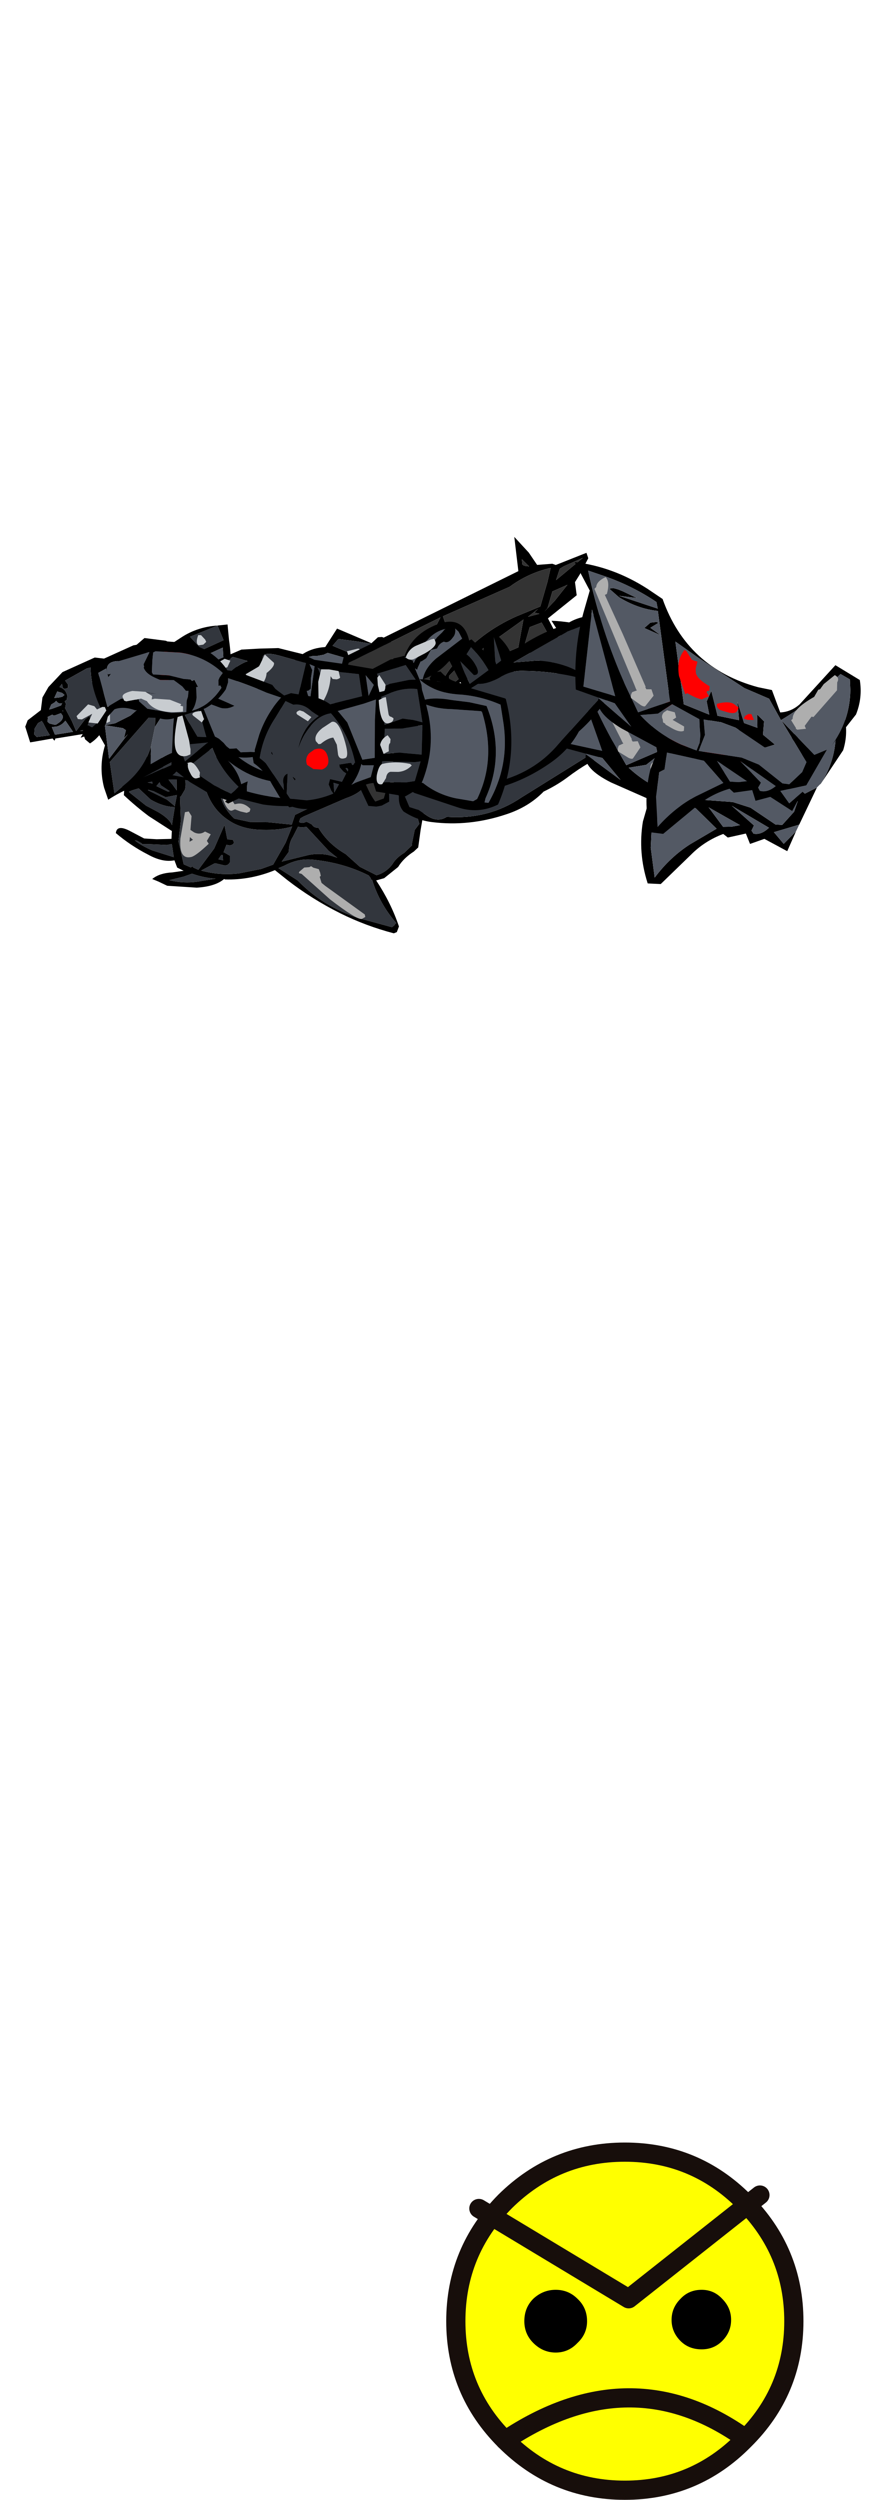 <?xml version="1.0" encoding="UTF-8" standalone="no"?>
<svg xmlns:xlink="http://www.w3.org/1999/xlink" height="1171.2px" width="411.9px" xmlns="http://www.w3.org/2000/svg">
  <g transform="matrix(6.0, 0.0, 0.0, 6.0, 190.8, 12.3)">
    <use height="24.3" transform="matrix(-0.194, -0.974, 0.974, -0.194, -20.424, 74.69)" width="17.95" xlink:href="#sprite0"/>
    <use height="16.2" transform="matrix(-0.688, -0.238, 0.266, -0.768, -3.352, 61.141)" width="20.0" xlink:href="#sprite1"/>
    <use height="18.7" transform="matrix(-0.095, -0.986, 0.986, -0.095, -0.75, 62.7)" width="10.15" xlink:href="#sprite2"/>
    <use height="25.2" transform="matrix(0.426, -0.892, 0.892, 0.426, 4.692, 60.203)" width="18.7" xlink:href="#sprite3"/>
    <use height="15.15" transform="matrix(0.76, -0.336, 0.4, 0.906, -9.0, 47.55)" width="28.55" xlink:href="#sprite4"/>
    <use height="5.0" transform="matrix(0.847, -0.515, 0.515, 0.847, 1.1, 50.2)" width="6.7" xlink:href="#sprite5"/>
    <use height="14.3" transform="matrix(-0.412, -0.901, 0.901, -0.412, -22.113, 63.099)" width="13.4" xlink:href="#sprite6"/>
    <use height="18.7" transform="matrix(-0.364, -0.922, 0.922, -0.364, 3.25, 61.05)" width="10.15" xlink:href="#sprite2"/>
    <use height="25.2" transform="matrix(0.496, -0.858, 0.858, 0.496, 5.422, 55.098)" width="18.7" xlink:href="#sprite3"/>
    <use height="26.85" transform="matrix(-0.228, -0.966, 0.966, -0.228, -16.403, 66.419)" width="16.6" xlink:href="#sprite7"/>
    <use height="16.2" transform="matrix(0.237, 0.686, -0.766, 0.264, -7.197, 45.712)" width="20.0" xlink:href="#sprite1"/>
    <use height="6.8" transform="matrix(-0.96, 0.222, -0.222, -0.96, -13.3, 53.35)" width="16.65" xlink:href="#sprite8"/>
    <use height="27.9" transform="matrix(1.0, 0.0, 0.0, 1.0, 3.05, 165.25)" width="27.9" xlink:href="#sprite9"/>
  </g>
  <defs>
    <g id="sprite0" transform="matrix(1.0, 0.0, 0.0, 1.0, -5.9, -1.1)">
      <use height="24.3" transform="matrix(1.0, 0.0, 0.0, 1.0, 5.9, 1.1)" width="17.95" xlink:href="#shape0"/>
    </g>
    <g id="shape0" transform="matrix(1.0, 0.0, 0.0, 1.0, -5.9, -1.1)">
      <path d="M20.9 2.75 L20.95 3.05 21.0 3.55 19.95 4.3 Q19.2 5.15 19.0 6.05 L18.2 5.75 17.65 5.55 Q18.2 5.45 18.9 4.65 L19.55 3.85 20.85 2.75 20.9 2.75 M22.0 2.95 L22.65 2.7 22.75 2.75 22.85 2.8 23.15 3.4 23.1 3.45 22.85 3.65 22.35 3.2 22.0 2.95 M21.15 5.25 L20.9 5.3 20.3 5.9 20.3 5.75 20.9 4.95 21.15 5.25 M20.7 4.25 L20.75 4.25 20.55 4.65 19.9 5.5 19.9 5.8 19.9 6.3 19.9 6.4 19.05 6.05 19.15 6.0 19.7 5.55 20.7 4.25 M22.4 3.95 L22.5 4.05 22.55 4.45 22.05 4.05 21.35 3.55 21.35 3.1 21.3 2.9 22.4 3.95 M15.6 15.25 L15.5 15.45 15.45 15.9 13.25 17.25 12.6 17.8 12.85 17.35 Q13.25 16.55 13.25 15.65 L13.15 13.45 13.8 14.15 Q14.5 14.3 14.9 14.7 L15.6 15.25 M15.9 15.45 L15.95 15.4 16.2 15.55 16.3 15.85 17.05 19.35 Q17.25 20.9 18.15 21.4 L16.95 23.5 Q16.5 23.8 16.05 24.2 L15.55 24.75 14.55 24.6 13.95 24.65 13.55 24.2 12.6 23.8 12.4 23.75 11.95 23.05 Q11.7 22.35 11.25 21.95 10.75 21.4 10.65 20.65 L10.65 20.55 11.55 19.4 12.75 18.5 Q13.8 17.3 15.2 16.8 15.25 16.45 15.55 16.35 L15.8 16.05 15.85 15.95 Q15.75 15.65 15.9 15.45 M6.4 20.95 L7.65 18.45 Q9.1 15.9 11.45 14.4 L12.7 13.1 12.8 13.6 Q13.15 14.75 12.85 15.8 12.15 18.15 10.75 19.95 L10.55 20.05 10.35 20.1 10.35 20.15 Q8.4 20.35 6.65 21.35 L6.6 21.25 6.5 21.15 6.4 20.95 M14.6 8.95 L14.55 9.0 14.15 8.95 14.2 8.85 14.3 8.6 14.55 8.85 14.6 8.95 M13.45 4.5 L13.5 5.65 13.6 6.35 Q13.1 7.2 12.85 8.1 L12.9 6.65 Q12.95 5.55 13.45 4.5 M17.05 2.45 L17.0 2.6 16.7 2.95 16.65 2.95 16.55 3.45 16.2 4.85 16.2 5.25 15.15 5.2 16.0 3.65 Q16.55 2.85 17.05 2.45 M21.85 6.9 Q21.95 10.4 20.9 14.25 20.05 17.5 18.55 20.6 L18.35 20.95 18.0 20.35 17.2 17.7 16.55 15.2 15.85 14.8 16.4 13.0 16.7 11.6 17.2 10.45 Q18.05 9.85 18.95 9.75 20.55 9.4 20.05 8.65 L19.9 8.7 Q18.25 8.9 17.2 9.95 16.25 10.85 15.9 12.45 15.6 13.75 15.7 14.8 L14.55 14.05 13.05 12.75 12.9 11.75 12.9 10.0 Q13.0 8.5 13.7 7.1 L14.05 8.25 14.05 8.3 13.8 8.85 Q13.6 9.2 13.9 9.45 L14.4 9.55 14.75 9.15 14.75 9.1 15.3 9.45 15.2 9.7 Q15.2 10.2 15.6 10.0 L15.7 9.6 16.85 9.6 15.2 8.45 13.8 6.9 14.05 6.55 14.15 6.5 14.1 6.35 14.45 5.85 16.35 5.8 16.4 5.9 16.45 5.85 17.85 6.3 19.7 6.6 19.75 6.7 20.2 7.1 Q21.1 7.5 21.85 6.9 M21.4 6.3 L21.3 6.65 20.25 6.45 20.8 6.2 Q21.2 5.95 21.65 5.85 L21.4 6.3 M22.65 5.05 L22.05 4.95 Q21.6 4.6 21.15 4.7 L21.35 4.25 21.6 4.5 Q22.1 4.95 22.65 5.05" fill="#32363d" fill-rule="evenodd" stroke="none"/>
      <path d="M22.0 2.95 L22.35 3.2 22.85 3.65 23.1 3.45 23.15 3.4 22.85 2.8 22.75 2.75 22.65 2.7 22.0 2.95 M20.9 2.75 L20.85 2.75 19.55 3.85 18.9 4.65 Q18.2 5.45 17.65 5.55 L18.2 5.75 19.0 6.05 Q19.2 5.15 19.95 4.3 L21.0 3.55 20.95 3.05 20.9 2.75 M21.25 2.45 L21.35 2.3 22.8 2.45 Q23.55 2.65 23.85 3.3 L23.75 3.35 23.45 3.6 23.4 3.65 23.4 4.45 23.5 4.6 23.35 4.6 23.25 4.75 Q23.55 4.85 23.3 5.1 23.05 5.35 23.05 5.7 L23.0 5.8 22.1 5.75 22.05 5.8 21.65 6.4 21.65 6.65 21.7 6.75 21.85 6.75 21.85 6.55 21.9 6.75 21.95 6.8 Q22.55 9.05 22.0 11.85 21.05 16.8 18.85 21.15 L18.9 21.15 18.65 21.6 18.6 21.6 18.2 22.3 15.95 25.05 16.0 25.1 15.7 25.4 15.55 25.35 15.0 25.25 13.45 24.65 12.15 24.2 11.9 23.8 Q11.55 22.9 10.95 22.35 L10.3 21.1 10.25 20.45 Q8.3 21.25 6.35 21.5 L5.95 21.25 5.9 21.0 Q6.9 18.95 8.25 17.2 9.8 15.2 11.65 13.6 L12.6 12.8 Q12.2 10.75 12.65 8.8 L12.7 8.75 Q12.25 7.95 12.45 6.5 L13.05 4.25 13.5 3.65 13.8 3.2 Q14.15 3.85 14.0 4.85 L13.95 5.75 14.3 5.3 14.9 5.2 Q14.9 4.25 15.75 3.25 16.7 2.05 17.9 1.1 18.55 1.3 17.9 2.15 L17.05 3.2 16.8 4.15 16.6 5.3 17.2 5.45 18.7 3.9 Q19.65 3.05 20.7 2.3 L21.25 2.45 M22.4 3.95 L21.3 2.9 21.35 3.1 21.35 3.55 22.05 4.05 22.55 4.45 22.5 4.05 22.4 3.95 M20.7 4.25 L19.7 5.55 19.15 6.0 19.05 6.05 19.9 6.4 19.9 6.3 19.9 5.8 19.9 5.5 20.55 4.65 20.75 4.25 20.7 4.25 M21.15 5.25 L20.9 4.95 20.3 5.75 20.3 5.9 20.9 5.3 21.15 5.25 M22.65 5.5 L22.75 5.3 22.6 5.35 22.55 5.4 22.65 5.5 M22.65 5.05 Q22.1 4.95 21.6 4.5 L21.35 4.25 21.15 4.7 Q21.6 4.6 22.05 4.95 L22.65 5.05 M21.4 6.3 L21.65 5.85 Q21.2 5.95 20.8 6.2 L20.25 6.45 21.3 6.65 21.4 6.3 M21.85 6.9 Q21.1 7.5 20.2 7.1 L19.75 6.7 19.7 6.6 17.85 6.3 16.45 5.85 16.4 5.9 16.35 5.8 14.45 5.85 14.1 6.35 14.15 6.5 14.05 6.55 13.8 6.9 15.2 8.45 16.85 9.6 15.7 9.6 15.6 10.0 Q15.2 10.2 15.2 9.7 L15.3 9.45 14.75 9.1 14.75 9.15 14.4 9.55 13.9 9.45 Q13.6 9.2 13.8 8.85 L14.05 8.3 14.05 8.25 13.7 7.1 Q13.0 8.5 12.9 10.0 L12.9 11.75 13.05 12.75 14.55 14.05 15.7 14.8 Q15.6 13.75 15.9 12.45 16.25 10.85 17.2 9.95 18.25 8.9 19.9 8.7 L20.05 8.65 Q20.55 9.4 18.95 9.75 18.05 9.85 17.2 10.45 L16.7 11.6 16.4 13.0 15.85 14.8 16.55 15.2 17.2 17.7 18.0 20.35 18.35 20.95 18.55 20.6 Q20.05 17.5 20.9 14.25 21.95 10.4 21.85 6.9 M17.05 2.45 Q16.55 2.85 16.0 3.65 L15.15 5.2 16.2 5.25 16.2 4.85 16.55 3.45 16.65 2.95 16.7 2.95 17.0 2.6 17.05 2.45 M13.45 4.5 Q12.95 5.55 12.9 6.65 L12.85 8.1 Q13.1 7.2 13.6 6.35 L13.5 5.65 13.45 4.5 M14.6 8.95 L14.55 8.85 14.3 8.6 14.2 8.85 14.15 8.95 14.55 9.0 14.6 8.95 M6.4 20.95 L6.5 21.15 6.6 21.25 6.65 21.35 Q8.4 20.35 10.35 20.15 L10.35 20.1 10.55 20.05 10.75 19.95 Q12.15 18.15 12.85 15.8 13.15 14.75 12.8 13.6 L12.7 13.1 11.45 14.4 Q9.1 15.9 7.65 18.45 L6.4 20.95 M15.9 15.45 Q15.75 15.65 15.85 15.95 L15.8 16.05 15.55 16.35 Q15.25 16.45 15.2 16.8 13.8 17.3 12.75 18.5 L11.55 19.4 10.65 20.55 10.65 20.65 Q10.75 21.4 11.25 21.95 11.7 22.35 11.95 23.05 L12.4 23.75 12.6 23.8 13.55 24.2 13.95 24.65 14.55 24.6 15.55 24.75 16.05 24.2 Q16.5 23.8 16.95 23.5 L18.15 21.4 Q17.25 20.9 17.05 19.35 L16.3 15.85 16.2 15.55 15.95 15.4 15.9 15.45 M15.6 15.25 L14.9 14.7 Q14.5 14.3 13.8 14.15 L13.15 13.45 13.25 15.65 Q13.25 16.55 12.85 17.35 L12.6 17.8 13.25 17.25 15.45 15.9 15.5 15.45 15.6 15.25" fill="#000000" fill-rule="evenodd" stroke="none"/>
      <path d="M14.9 6.5 Q14.9 5.55 16.5 6.0 L18.45 6.75 18.45 7.05 18.05 7.2 17.0 6.9 16.75 7.15 Q16.45 7.55 16.65 8.0 L16.35 8.4 15.9 8.0 15.65 8.1 Q14.9 6.9 14.9 6.55 L14.9 6.5 M16.2 6.95 L16.25 6.9 16.45 6.75 16.1 6.65 16.2 6.95 M17.5 11.75 L17.45 11.5 17.65 11.05 17.9 10.65 17.85 10.4 Q17.85 9.9 19.7 9.8 L19.7 9.75 20.0 10.05 18.3 10.7 18.3 10.9 Q18.3 11.45 17.7 11.85 L17.5 11.75 M7.6 19.05 L7.5 18.75 Q7.5 18.35 9.5 16.6 L11.9 14.8 12.0 14.6 12.1 14.65 12.35 15.1 12.3 15.5 12.35 15.65 12.2 15.8 12.0 16.2 11.7 16.25 11.45 16.25 11.4 16.15 10.9 16.2 10.6 16.45 7.8 19.05 7.6 19.05" fill="#aeaeae" fill-rule="evenodd" stroke="none"/>
    </g>
    <g id="sprite1" transform="matrix(1.0, 0.0, 0.0, 1.0, 0.5, 0.55)">
      <use height="16.2" transform="matrix(1.0, 0.0, 0.0, 1.0, -0.5, -0.55)" width="20.0" xlink:href="#shape1"/>
    </g>
    <g id="shape1" transform="matrix(1.0, 0.0, 0.0, 1.0, 0.5, 0.55)">
      <path d="M12.45 9.1 Q12.85 8.85 13.2 8.7 L16.55 7.9 15.95 7.75 Q15.1 7.65 15.0 7.05 L17.0 7.75 17.65 7.6 18.4 6.15 Q18.75 4.9 18.65 3.5 L18.3 3.6 17.55 3.65 17.05 3.35 17.75 2.35 17.05 1.7 16.75 1.9 16.2 2.1 15.9 2.05 16.1 1.05 16.15 0.9 16.25 0.9 Q16.6 0.9 16.25 0.6 L16.25 0.55 Q13.1 0.2 10.4 1.2 10.2 2.15 10.75 3.1 11.55 4.45 12.95 5.35 10.8 4.25 10.25 2.4 L9.5 2.9 Q8.4 3.4 8.2 4.35 L7.55 4.95 8.9 6.4 Q10.3 8.05 12.35 9.05 L12.45 9.1 M16.9 1.5 L16.75 1.4 Q16.45 1.4 16.5 1.6 L16.9 1.5 M19.1 2.85 Q19.55 4.1 19.5 5.55 19.35 6.7 18.55 7.65 L18.5 7.95 17.15 8.5 15.55 8.8 Q14.0 9.0 12.75 9.8 L12.1 9.7 Q11.6 12.05 9.15 12.95 L8.6 15.0 4.6 14.75 4.15 15.5 3.75 15.65 Q1.8 15.6 0.1 14.0 L-0.4 13.2 Q-0.9 11.1 1.2 10.05 L2.05 9.95 3.15 7.85 3.55 7.7 5.45 5.65 5.95 5.5 6.3 5.3 6.95 4.9 6.95 4.2 7.95 2.55 Q8.8 1.05 10.7 0.4 L11.9 0.0 16.2 -0.2 Q18.3 0.85 19.1 2.85 M12.2 7.8 Q12.9 7.75 12.35 7.9 L12.2 7.8 M17.9 2.7 L17.55 3.15 18.6 3.4 17.9 2.7 M10.45 11.55 L10.65 10.9 11.2 10.65 11.5 9.75 11.65 9.4 11.65 9.35 11.45 9.3 10.05 8.4 Q8.15 7.05 7.05 5.25 L6.05 6.4 Q4.1 8.3 2.5 10.35 L3.8 12.45 4.6 11.35 6.25 9.75 Q6.4 10.55 5.95 11.1 L4.5 12.7 8.7 12.5 9.05 12.2 9.65 11.9 10.1 11.75 10.45 11.55 M15.85 6.5 L15.95 6.6 Q15.2 6.8 15.85 6.5 M2.35 10.8 L2.3 10.75 2.25 10.8 2.15 10.7 0.8 11.55 Q-0.15 12.2 0.15 13.2 L0.55 13.4 1.5 14.15 Q2.35 14.85 3.05 15.0 L3.95 14.95 3.75 13.85 2.35 10.8 M8.1 14.1 L8.45 13.3 4.1 13.05 4.25 13.3 4.6 14.7 6.2 14.45 8.1 14.1" fill="#000000" fill-rule="evenodd" stroke="none"/>
      <path d="M16.9 1.5 L16.5 1.6 Q16.45 1.4 16.75 1.4 L16.9 1.5 M12.35 9.05 Q10.3 8.05 8.9 6.4 L7.55 4.95 8.2 4.35 Q8.4 3.4 9.5 2.9 L10.25 2.4 Q10.8 4.25 12.95 5.35 11.55 4.45 10.75 3.1 10.2 2.15 10.4 1.2 13.1 0.2 16.25 0.55 L16.25 0.6 Q16.6 0.9 16.25 0.9 L16.15 0.9 16.1 1.05 15.9 2.05 16.2 2.1 16.75 1.9 17.05 1.7 17.75 2.35 17.05 3.35 17.55 3.65 18.3 3.6 18.65 3.5 Q18.75 4.9 18.4 6.15 L17.65 7.6 17.0 7.75 15.0 7.05 Q15.1 7.65 15.95 7.75 L16.55 7.9 13.2 8.7 Q12.85 8.85 12.45 9.1 L12.4 9.05 12.35 9.05 M17.9 2.7 L18.6 3.4 17.55 3.15 17.9 2.7 M12.2 7.8 L12.35 7.9 Q12.9 7.75 12.2 7.8 M15.85 6.5 Q15.2 6.8 15.95 6.6 L15.85 6.5 M2.35 10.8 L3.75 13.85 3.95 14.95 3.05 15.0 Q2.35 14.85 1.5 14.15 L0.55 13.4 0.15 13.2 Q-0.15 12.2 0.8 11.55 L2.15 10.7 2.25 10.8 2.35 10.8 M8.1 14.1 L6.2 14.45 4.6 14.7 4.25 13.3 4.1 13.05 8.45 13.3 8.1 14.1" fill="#32363d" fill-rule="evenodd" stroke="none"/>
      <path d="M10.45 11.55 L10.1 11.75 9.65 11.9 9.05 12.2 8.7 12.5 4.5 12.7 5.95 11.1 Q6.4 10.55 6.25 9.75 L4.6 11.35 3.8 12.45 2.5 10.35 Q4.1 8.3 6.05 6.4 L7.05 5.25 Q8.15 7.05 10.05 8.4 L11.45 9.3 11.65 9.35 11.65 9.4 11.5 9.75 11.2 10.65 10.65 10.9 10.45 11.55" fill="#535964" fill-rule="evenodd" stroke="none"/>
      <path d="M15.45 4.55 L14.8 5.0 Q14.05 5.0 13.7 4.45 L13.5 3.85 Q13.5 2.8 14.65 2.85 15.8 2.9 15.8 3.8 L15.45 4.55" fill="#ff0000" fill-rule="evenodd" stroke="none"/>
      <path d="M13.8 1.65 L12.95 1.75 Q12.8 2.25 13.15 3.1 L13.1 3.3 12.7 3.45 Q12.0 3.45 11.6 2.45 L11.3 1.4 Q11.3 0.75 13.4 0.8 15.45 0.85 15.45 1.3 15.45 1.9 14.85 1.85 L13.8 1.65 M9.0 3.95 L9.25 3.65 10.1 3.1 10.4 3.55 9.35 4.3 Q9.0 4.45 9.0 3.95 M1.35 11.15 Q2.3 10.7 2.75 11.8 L3.2 13.3 3.15 13.45 2.8 13.55 Q1.8 13.55 1.25 11.65 L1.35 11.15 M6.8 13.25 L5.85 13.8 Q5.5 14.0 5.5 13.5 L5.6 12.95 6.5 12.95 6.5 12.9 6.8 13.25" fill="#c8ccd0" fill-rule="evenodd" stroke="none"/>
    </g>
    <g id="sprite2" transform="matrix(1.0, 0.0, 0.0, 1.0, 0.0, 0.0)">
      <use height="18.7" transform="matrix(1.0, 0.0, 0.0, 1.0, 0.0, 0.0)" width="10.15" xlink:href="#shape2"/>
    </g>
    <g id="shape2" transform="matrix(1.0, 0.0, 0.0, 1.0, 0.0, 0.0)">
      <path d="M4.4 0.0 L6.6 0.4 7.4 0.5 Q8.3 4.7 9.5 8.85 10.25 11.4 10.05 13.85 10.3 14.8 10.0 15.95 9.6 17.55 8.65 18.55 L8.6 18.5 8.15 18.65 5.1 18.5 4.5 17.4 Q3.85 15.45 2.8 13.75 2.25 12.85 1.85 11.75 0.75 10.45 0.35 8.65 -0.35 5.65 0.3 2.75 0.55 1.6 1.35 0.6 1.85 0.25 2.55 0.35 L2.6 0.35 3.75 0.05 4.4 0.0 M7.65 2.45 Q7.45 1.35 6.5 1.05 L4.1 0.55 3.95 0.6 2.75 0.75 1.65 1.1 1.35 1.8 0.85 2.4 Q0.2 3.2 0.6 3.95 0.05 7.2 1.55 9.95 L5.1 17.1 5.4 17.9 8.45 17.8 9.15 17.15 9.25 17.0 Q9.65 16.1 9.5 15.1 L9.5 13.85 9.5 13.8 9.05 10.65 8.8 8.95 8.25 10.75 Q7.15 13.15 5.15 14.15 6.8 12.1 7.85 9.55 8.3 8.6 8.1 7.55 7.95 6.4 8.25 5.75 L8.25 5.7 7.65 2.45" fill="#000000" fill-rule="evenodd" stroke="none"/>
      <path d="M7.65 2.45 L8.25 5.7 8.25 5.75 Q7.95 6.4 8.1 7.55 8.3 8.6 7.85 9.55 6.8 12.1 5.15 14.15 7.15 13.15 8.25 10.75 L8.8 8.95 9.05 10.65 9.5 13.8 9.5 13.85 9.5 15.1 Q9.65 16.1 9.25 17.0 L9.15 17.15 8.45 17.8 5.4 17.9 5.1 17.1 1.55 9.95 Q0.05 7.2 0.6 3.95 0.2 3.2 0.85 2.4 L1.35 1.8 1.65 1.1 2.75 0.75 3.95 0.6 4.1 0.55 6.5 1.05 Q7.45 1.35 7.65 2.45" fill="#32363d" fill-rule="evenodd" stroke="none"/>
    </g>
    <g id="sprite3" transform="matrix(1.0, 0.0, 0.0, 1.0, 6.0, 0.0)">
      <use height="25.2" transform="matrix(1.0, 0.0, 0.0, 1.0, -6.0, 0.0)" width="18.7" xlink:href="#shape3"/>
    </g>
    <g id="shape3" transform="matrix(1.0, 0.0, 0.0, 1.0, 6.0, 0.0)">
      <path d="M1.15 7.0 L0.8 5.1 Q3.6 3.25 6.7 2.5 L8.1 2.15 9.45 0.0 Q10.65 2.8 10.5 6.0 L10.4 7.45 Q6.65 11.85 8.15 17.45 L8.5 18.5 7.3 19.95 Q7.75 20.65 8.6 20.95 L12.7 21.85 12.65 24.1 Q11.55 25.0 10.15 25.2 L7.0 24.75 Q9.45 25.05 11.6 23.85 L12.3 23.4 12.3 22.55 Q9.3 21.7 6.8 20.3 L6.9 20.15 7.8 18.65 7.55 16.55 7.8 12.2 8.0 10.0 4.05 13.05 4.35 15.2 5.15 14.5 6.05 14.4 4.6 15.8 5.15 17.45 6.35 16.6 5.15 17.9 5.35 19.0 6.25 18.45 6.05 19.2 5.1 19.65 4.9 20.85 4.3 20.3 4.5 17.5 4.3 16.3 3.8 15.0 2.8 15.7 1.45 15.9 2.7 19.1 2.9 20.55 2.55 22.9 2.75 23.4 4.1 23.8 4.95 23.7 6.8 20.35 5.75 23.95 6.6 24.6 3.35 24.6 1.95 23.05 1.45 24.15 2.75 24.6 1.05 24.65 1.15 22.6 0.3 21.75 0.9 21.1 0.0 19.95 0.1 19.5 Q-1.05 18.4 -2.5 17.9 L-5.6 16.75 -6.0 15.8 Q-4.15 14.05 -1.75 13.35 L0.05 13.05 -0.05 9.75 Q0.0 7.25 1.1 7.0 L0.45 10.35 1.4 8.3 1.15 7.0 M9.4 1.25 Q5.8 4.5 3.05 8.3 L1.7 10.25 3.7 12.0 9.4 7.6 Q8.75 6.15 8.8 4.4 L9.0 3.4 9.2 3.65 9.3 4.05 9.35 4.4 9.45 5.65 8.9 4.35 9.55 7.5 9.95 7.15 Q10.1 5.0 9.7 2.75 L9.4 1.25 M1.6 10.5 Q1.0 12.4 1.2 14.45 L1.4 15.75 2.05 15.65 2.6 15.4 3.1 15.05 3.65 14.7 3.6 12.25 2.4 11.65 1.6 10.5 M8.3 7.55 L8.6 7.95 8.6 8.1 7.95 7.75 7.85 8.75 7.7 7.35 8.3 7.55 M1.3 5.5 L1.9 8.05 6.9 3.05 1.3 5.5 M0.1 13.8 L-1.15 14.3 -1.55 14.05 -3.35 14.8 -5.35 16.1 Q-3.35 16.5 -1.75 17.5 L0.25 18.85 1.0 16.65 0.1 13.8 M1.3 21.4 L1.15 21.65 Q1.3 22.25 2.1 22.55 L2.4 19.15 1.75 21.4 1.3 21.4 M0.9 19.85 L1.3 20.4 1.5 17.55 0.6 19.25 0.9 19.85" fill="#000000" fill-rule="evenodd" stroke="none"/>
      <path d="M7.0 24.75 L6.9 24.7 6.6 24.6 5.75 23.95 6.8 20.35 4.95 23.7 4.1 23.8 2.75 23.4 2.55 22.9 2.9 20.55 2.7 19.1 1.45 15.9 2.8 15.7 3.8 15.0 4.3 16.3 4.5 17.5 4.3 20.3 4.9 20.85 5.1 19.65 6.05 19.2 6.25 18.45 5.35 19.0 5.15 17.9 6.35 16.6 5.15 17.45 4.6 15.8 6.05 14.4 5.15 14.5 4.35 15.2 4.05 13.05 8.0 10.0 7.8 12.2 7.55 16.55 7.8 18.65 6.9 20.15 6.8 20.3 Q9.3 21.7 12.3 22.55 L12.3 23.4 11.6 23.85 Q9.45 25.05 7.0 24.75 M3.35 24.6 L2.75 24.6 1.45 24.15 1.95 23.05 3.35 24.6 M1.1 7.0 L1.15 7.0 1.4 8.3 0.45 10.35 1.1 7.0 M0.9 19.85 L0.6 19.25 1.5 17.55 1.3 20.4 0.9 19.85 M1.3 21.4 L1.75 21.4 2.4 19.15 2.1 22.55 Q1.3 22.25 1.15 21.65 L1.3 21.4 M0.1 13.8 L1.0 16.65 0.25 18.85 -1.75 17.5 Q-3.35 16.5 -5.35 16.1 L-3.35 14.8 -1.55 14.05 -1.15 14.3 0.1 13.8 M1.3 5.5 L6.9 3.05 1.9 8.05 1.3 5.5 M8.3 7.55 L7.7 7.35 7.85 8.75 7.95 7.75 8.6 8.1 8.6 7.95 8.3 7.55 M1.6 10.5 L2.4 11.65 3.6 12.25 3.65 14.7 3.1 15.05 2.6 15.4 2.05 15.65 1.4 15.75 1.2 14.45 Q1.0 12.4 1.6 10.5 M9.4 1.25 L9.7 2.75 Q10.1 5.0 9.95 7.15 L9.55 7.5 8.9 4.35 9.45 5.65 9.35 4.4 9.3 4.05 9.2 3.65 9.0 3.4 8.8 4.4 Q8.75 6.15 9.4 7.6 L3.7 12.0 1.7 10.25 3.05 8.3 Q5.8 4.5 9.4 1.25" fill="#535964" fill-rule="evenodd" stroke="none"/>
      <path d="M7.5 12.3 L6.95 12.45 6.65 12.65 Q6.3 13.0 6.3 14.1 L6.0 14.25 5.85 14.1 5.75 14.15 5.6 14.45 5.2 14.15 5.1 14.1 Q4.95 13.65 4.95 13.0 L4.95 12.85 4.8 12.75 5.8 11.6 Q6.8 10.8 7.7 10.95 L7.75 10.9 7.8 11.1 7.4 11.85 7.5 12.3 M5.25 16.4 L5.1 15.8 Q5.1 15.35 5.4 15.3 6.05 15.95 6.05 16.45 L6.0 16.8 Q6.1 16.95 5.7 16.95 5.4 16.95 5.25 16.4 M5.95 17.85 L6.05 18.05 5.75 18.45 5.5 18.0 5.45 17.7 5.7 17.7 5.95 17.85" fill="#ff0000" fill-rule="evenodd" stroke="none"/>
      <path d="M9.65 2.7 Q9.5 3.2 8.55 3.45 L8.4 3.35 6.45 6.1 3.75 9.75 3.7 9.75 3.6 9.9 3.8 10.25 3.45 10.65 2.45 10.5 Q2.3 10.5 2.3 10.15 L2.4 9.2 Q2.55 9.05 2.85 9.05 L3.15 9.3 3.2 9.2 3.4 8.95 8.4 2.4 8.6 2.45 Q9.0 2.25 9.65 2.7 M2.2 12.2 Q2.35 11.95 2.7 12.0 L3.0 12.15 3.0 12.2 3.15 12.75 2.85 13.05 2.55 12.9 2.55 13.95 2.25 14.1 Q1.95 13.9 1.95 13.15 L1.95 12.7 1.95 12.6 2.0 12.55 2.0 12.35 2.2 12.2 M6.85 21.65 L7.2 21.0 7.35 21.05 Q8.0 20.65 9.7 21.65 L10.35 21.65 10.45 21.75 10.95 21.8 12.0 22.2 12.0 22.25 Q12.0 22.65 11.6 22.65 L11.05 22.95 8.3 22.4 8.25 22.25 7.35 22.15 7.2 22.35 6.8 21.8 6.8 21.7 6.8 21.65 6.85 21.65" fill="#aeaeae" fill-rule="evenodd" stroke="none"/>
    </g>
    <g id="sprite4" transform="matrix(1.0, 0.0, 0.0, 1.0, 0.0, 0.0)">
      <use height="15.15" transform="matrix(1.0, 0.0, 0.0, 1.0, 0.0, 0.0)" width="28.55" xlink:href="#shape4"/>
    </g>
    <g id="shape4" transform="matrix(1.0, 0.0, 0.0, 1.0, 0.0, 0.0)">
      <path d="M28.4 3.9 L27.05 4.8 26.35 5.2 26.0 6.2 22.65 6.95 23.0 11.4 23.0 12.7 22.3 12.6 20.1 9.35 19.45 8.25 Q18.25 8.95 16.65 8.9 L14.05 8.75 12.65 8.75 11.65 9.45 11.85 9.9 7.4 10.55 7.1 10.9 Q5.6 11.25 4.3 10.9 L3.2 10.45 Q3.05 12.5 2.35 14.5 L2.05 15.1 1.25 15.15 0.75 15.05 0.1 14.75 0.0 11.0 0.15 9.0 Q0.5 6.75 1.95 5.05 L3.6 3.25 21.9 2.6 22.85 0.0 23.5 1.6 23.75 2.75 25.1 3.15 25.35 3.35 28.45 3.45 28.4 3.9 M26.0 3.7 L25.55 3.75 24.8 4.45 27.95 3.7 26.0 3.7 M12.2 4.3 L13.45 3.45 3.85 3.8 2.85 4.65 2.4 6.4 Q1.25 7.0 0.85 8.25 L0.55 9.1 1.2 8.15 Q1.35 9.75 0.95 11.1 0.65 12.25 0.7 13.45 0.7 14.05 0.85 14.65 L1.7 14.7 2.45 13.95 2.85 10.0 4.2 10.2 4.45 10.15 4.7 10.25 4.7 10.4 5.7 9.8 6.7 8.95 5.9 7.8 6.1 7.25 6.9 8.45 7.05 9.05 6.3 10.15 5.95 10.5 Q8.45 9.65 11.0 9.55 L10.85 7.4 11.45 7.95 Q12.15 7.5 12.95 7.2 16.3 5.8 20.05 5.8 L22.45 5.85 24.0 4.3 24.8 3.4 Q22.7 3.05 20.55 3.45 L13.7 3.45 13.6 4.4 Q11.55 5.15 9.45 5.35 L8.15 5.4 7.4 6.75 Q7.35 6.25 7.45 5.8 L7.85 4.9 Q9.35 5.25 10.9 4.9 L12.2 4.3 M13.0 7.6 L11.95 7.95 11.7 8.7 14.5 8.05 19.0 8.1 20.5 6.25 13.1 7.55 Q13.0 7.45 13.0 7.6 M22.6 2.4 L23.0 2.6 22.65 1.85 22.5 2.25 22.6 2.4 M24.05 5.15 L23.3 5.9 23.0 6.2 22.6 6.35 23.9 5.9 25.6 5.15 24.05 5.15 M20.75 7.0 L19.7 8.05 22.5 11.8 21.95 7.05 20.75 7.0 M22.1 6.35 L21.7 6.1 22.15 5.95 21.0 6.2 22.1 6.35 M4.7 10.4 L4.85 10.55 5.4 10.6 4.7 10.4" fill="#000000" fill-rule="evenodd" stroke="none"/>
      <path d="M4.7 10.4 L5.4 10.6 4.85 10.55 4.7 10.4 4.7 10.25 4.45 10.15 4.2 10.2 2.85 10.0 2.45 13.95 1.7 14.7 0.85 14.65 Q0.7 14.05 0.7 13.45 0.65 12.25 0.95 11.1 1.35 9.75 1.2 8.15 L0.55 9.1 0.85 8.25 Q1.25 7.0 2.4 6.4 L2.85 4.65 3.85 3.8 13.45 3.45 12.2 4.3 10.9 4.9 Q9.35 5.25 7.85 4.9 L7.45 5.8 Q7.35 6.25 7.4 6.75 L8.15 5.4 9.45 5.35 Q11.55 5.15 13.6 4.4 L13.7 3.45 20.55 3.45 Q22.7 3.05 24.8 3.4 L24.0 4.3 22.45 5.85 20.05 5.8 Q16.3 5.8 12.95 7.2 12.15 7.5 11.45 7.95 L10.85 7.4 11.0 9.55 Q8.45 9.65 5.95 10.5 L6.3 10.15 7.05 9.05 6.9 8.45 6.1 7.25 5.9 7.8 6.7 8.95 5.7 9.8 4.7 10.4 M22.1 6.35 L21.0 6.2 22.15 5.95 21.7 6.1 22.1 6.35 M20.75 7.0 L21.95 7.05 22.5 11.8 19.7 8.05 20.75 7.0 M24.05 5.15 L25.6 5.15 23.9 5.9 22.6 6.35 23.0 6.2 23.3 5.9 24.05 5.15 M22.6 2.4 L22.5 2.25 22.65 1.85 23.0 2.6 22.6 2.4 M13.0 7.6 Q13.0 7.45 13.1 7.55 L20.5 6.25 19.0 8.1 14.5 8.05 11.7 8.7 11.95 7.95 13.0 7.6 M26.0 3.7 L27.95 3.7 24.8 4.45 25.55 3.75 26.0 3.7" fill="#333333" fill-rule="evenodd" stroke="none"/>
    </g>
    <g id="sprite5" transform="matrix(1.0, 0.0, 0.0, 1.0, 0.0, 0.0)">
      <use height="5.0" transform="matrix(1.0, 0.0, 0.0, 1.0, 0.0, 0.0)" width="6.7" xlink:href="#shape5"/>
    </g>
    <g id="shape5" transform="matrix(1.0, 0.0, 0.0, 1.0, 0.0, 0.0)">
      <path d="M3.8 2.2 Q3.7 2.8 3.3 2.55 L2.95 1.05 Q2.65 2.35 2.65 3.75 L2.55 4.3 4.0 3.85 4.4 3.85 Q4.65 2.2 4.25 0.55 L3.65 0.85 Q3.9 1.5 3.8 2.2 M3.4 0.25 L3.8 0.0 4.6 0.05 4.95 1.3 5.3 0.85 5.75 0.35 6.3 0.25 Q7.6 3.55 4.75 5.0 L4.3 4.85 4.7 4.55 2.9 4.85 2.45 4.55 2.0 4.85 1.3 4.85 1.2 4.25 Q-0.45 2.85 0.2 0.95 L0.5 0.8 0.85 0.8 1.2 0.95 Q1.35 1.75 1.8 2.25 L2.1 2.6 2.25 0.4 3.4 0.25 M1.9 4.2 Q1.8 2.55 0.55 1.45 0.45 2.95 1.5 3.8 L1.9 4.2 M6.2 0.8 L5.3 2.5 4.85 4.45 5.75 2.65 6.2 0.8" fill="#000000" fill-rule="evenodd" stroke="none"/>
      <path d="M3.8 2.2 Q3.9 1.5 3.65 0.85 L4.25 0.55 Q4.65 2.2 4.4 3.85 L4.0 3.85 2.55 4.3 2.65 3.75 Q2.65 2.35 2.95 1.05 L3.3 2.55 Q3.7 2.8 3.8 2.2 M6.2 0.8 L5.75 2.65 4.85 4.45 5.3 2.5 6.2 0.8 M1.9 4.2 L1.5 3.8 Q0.45 2.95 0.55 1.45 1.8 2.55 1.9 4.2" fill="#32363d" fill-rule="evenodd" stroke="none"/>
    </g>
    <g id="sprite6" transform="matrix(1.0, 0.0, 0.0, 1.0, 2.85, 1.65)">
      <use height="14.3" transform="matrix(1.0, 0.0, 0.0, 1.0, -2.85, -1.65)" width="13.4" xlink:href="#shape6"/>
    </g>
    <g id="shape6" transform="matrix(1.0, 0.0, 0.0, 1.0, 2.85, 1.65)">
      <path d="M2.55 3.15 Q1.25 2.0 0.75 0.25 L0.4 -1.0 2.8 -0.3 5.05 4.7 3.85 4.1 2.55 3.15 M0.9 6.55 L0.55 6.2 0.6 1.5 0.9 6.55 M9.05 11.9 L7.8 11.85 7.8 10.0 9.15 9.55 9.05 11.9 M9.1 2.85 L6.75 5.3 6.15 4.65 7.85 3.85 8.65 1.75 9.1 2.85 M5.5 7.6 L3.95 7.7 5.3 6.85 5.5 7.6 M-0.2 3.75 L0.65 6.7 -2.1 6.45 -0.2 3.75" fill="#32363d" fill-rule="evenodd" stroke="none"/>
      <path d="M3.85 4.1 L5.05 4.7 2.8 -0.3 0.4 -1.0 0.75 0.25 Q1.25 2.0 2.55 3.15 L1.3 2.55 1.4 3.65 Q1.55 5.25 0.9 6.55 L2.5 7.7 3.25 7.45 5.35 6.45 3.85 4.1 M0.9 6.55 L0.6 1.5 0.55 6.2 0.9 6.55 M9.05 11.9 L8.8 12.65 7.65 12.25 Q3.3 11.0 1.05 7.3 L-2.85 6.95 -2.0 6.0 Q0.8 2.65 0.15 -1.65 L1.15 -1.55 Q2.85 -1.25 4.15 -0.1 L5.35 -0.2 5.5 -1.6 6.75 0.2 7.65 0.55 8.95 0.65 10.55 6.25 9.65 7.7 9.25 8.0 9.4 9.0 Q9.6 10.45 9.05 11.9 L9.15 9.55 7.8 10.0 7.8 11.85 9.05 11.9 M9.1 2.85 L8.65 1.75 7.85 3.85 6.15 4.65 6.75 5.3 9.1 2.85 M9.3 3.75 L7.15 5.65 9.45 6.4 9.3 3.75 M8.05 2.4 L8.25 1.4 5.6 0.55 3.05 -0.25 4.2 1.9 4.05 1.5 4.55 1.9 4.8 1.75 5.6 0.55 5.4 1.35 5.45 2.7 5.95 4.4 8.05 2.4 M5.5 7.6 L5.3 6.85 3.95 7.7 5.5 7.6 M5.5 10.8 L5.5 7.9 2.5 8.05 5.5 10.8 M7.3 11.55 L7.3 10.0 6.65 9.65 6.35 8.9 6.0 11.05 7.3 11.55 M-0.2 3.75 L-2.1 6.45 0.65 6.7 -0.2 3.75" fill="#000000" fill-rule="evenodd" stroke="none"/>
      <path d="M3.85 4.1 L5.35 6.45 3.25 7.45 2.5 7.7 0.9 6.55 Q1.55 5.25 1.4 3.65 L1.3 2.55 2.55 3.15 3.85 4.1 M8.05 2.4 L5.95 4.4 5.45 2.7 5.4 1.35 5.6 0.55 4.8 1.75 4.55 1.9 4.05 1.5 4.2 1.9 3.05 -0.25 5.6 0.55 8.25 1.4 8.05 2.4 M9.3 3.75 L9.45 6.4 7.15 5.65 9.3 3.75 M7.3 11.55 L6.0 11.05 6.35 8.9 6.65 9.65 7.3 10.0 7.3 11.55 M5.5 10.8 L2.5 8.05 5.5 7.9 5.5 10.8" fill="#535964" fill-rule="evenodd" stroke="none"/>
      <path d="M8.0 1.65 Q7.8 1.85 7.5 1.85 L5.7 1.05 5.7 0.75 7.95 1.35 8.0 1.65 M9.45 5.25 L9.2 5.4 8.65 4.75 8.4 4.25 Q8.4 4.0 8.55 3.95 L8.7 3.9 9.45 5.25 M8.9 10.4 L8.45 10.55 8.25 10.55 8.15 10.25 8.25 9.9 Q8.5 9.7 9.0 10.2 L8.9 10.4" fill="#c8ccd0" fill-rule="evenodd" stroke="none"/>
      <path d="M6.7 5.75 L7.95 6.45 8.0 6.7 9.2 7.35 9.35 7.4 9.45 7.8 Q9.0 7.9 8.7 8.1 L8.45 8.35 8.45 8.4 Q8.45 8.75 7.7 9.05 7.35 9.05 7.05 8.35 L6.55 7.5 6.3 6.35 6.35 6.35 Q5.75 5.95 5.6 5.4 6.1 5.35 6.7 5.75" fill="#ff0000" fill-rule="evenodd" stroke="none"/>
    </g>
    <g id="sprite7" transform="matrix(1.0, 0.0, 0.0, 1.0, 2.4, 0.0)">
      <use height="26.85" transform="matrix(1.0, 0.0, 0.0, 1.0, -2.4, 0.0)" width="16.6" xlink:href="#shape7"/>
    </g>
    <g id="shape7" transform="matrix(1.0, 0.0, 0.0, 1.0, 2.4, 0.0)">
      <path d="M13.25 7.7 L13.8 6.7 13.1 5.1 12.3 3.7 11.9 4.05 11.6 4.4 11.35 4.6 11.05 4.7 11.2 3.85 11.9 3.45 12.1 2.75 11.65 2.35 Q9.45 0.85 6.65 1.15 L7.85 3.55 11.0 4.85 Q12.85 5.6 13.2 7.7 L13.2 7.75 13.25 7.7 M10.75 5.35 L10.8 6.15 10.55 7.7 9.3 10.85 12.0 12.2 13.05 10.3 Q13.65 9.2 13.25 9.0 L13.0 8.9 Q12.5 8.6 12.35 7.9 L11.8 6.55 10.75 5.35 M12.75 1.95 L13.7 4.7 14.2 7.5 13.95 8.9 13.65 10.35 12.75 12.1 12.1 12.9 11.2 15.2 10.35 17.2 10.75 18.75 10.65 19.75 10.65 19.8 Q12.2 20.75 12.55 22.7 13.0 25.15 10.7 25.1 L9.5 23.1 Q8.8 22.1 8.65 20.9 L7.45 23.75 5.7 26.8 5.65 26.85 Q1.2 26.95 -2.3 24.35 -2.7 22.65 -1.75 21.15 L0.1 18.15 0.2 18.05 0.0 17.4 0.9 15.25 1.6 15.2 Q1.7 14.55 1.45 14.0 1.1 13.15 1.05 12.3 0.95 10.75 1.2 9.25 1.4 7.75 1.95 6.35 L2.85 4.6 2.65 3.7 2.85 3.5 2.95 3.65 3.6 2.6 5.0 1.15 6.45 0.0 9.6 0.9 12.75 1.95 M7.55 3.9 L7.45 3.9 Q7.25 4.8 6.25 5.15 4.75 6.25 3.85 8.1 L3.85 9.3 Q5.0 9.6 5.3 10.6 L8.2 11.2 8.65 10.4 10.05 6.7 10.35 5.2 Q9.35 4.6 8.3 4.25 L7.55 3.9 M7.2 3.5 L6.15 1.25 4.3 2.95 3.35 4.1 3.5 4.4 3.75 4.8 Q5.45 3.7 7.2 3.5 M9.85 11.75 L9.0 11.8 11.6 12.8 11.85 12.45 11.35 12.55 10.75 12.3 9.95 12.1 9.9 12.0 9.85 11.9 9.85 11.75 M3.05 9.8 L2.85 9.75 1.55 10.8 Q1.55 12.4 1.95 13.85 L2.1 15.1 2.95 15.55 3.15 14.7 Q3.3 14.55 3.6 14.55 L3.5 15.75 6.4 16.45 7.95 16.9 7.85 15.9 7.75 13.5 Q7.65 12.3 8.15 11.3 5.8 11.8 3.8 10.45 L3.65 9.9 3.6 10.0 3.05 9.8 M3.9 5.05 L4.0 5.6 3.65 5.45 3.25 5.35 Q2.1 7.4 1.6 9.7 L3.05 9.05 Q3.65 6.2 5.95 4.45 4.95 5.05 3.9 5.05 M8.75 17.5 L8.9 18.25 8.85 19.8 8.75 20.3 10.05 19.8 9.9 17.45 8.75 17.5 M8.2 18.2 L8.05 17.35 5.85 17.1 6.0 18.6 5.7 19.4 5.35 20.05 8.0 20.25 Q8.35 19.3 8.2 18.2 M5.25 18.4 L5.55 17.05 3.65 16.5 3.45 17.75 2.9 19.4 5.15 20.0 5.25 18.4 M8.35 16.4 L9.1 17.0 10.0 16.55 8.35 16.4 M1.55 15.65 L1.4 16.3 1.05 17.75 1.0 18.4 2.4 19.2 2.45 18.75 3.1 16.25 1.55 15.65 M8.4 12.8 L8.45 15.9 10.2 16.05 11.0 13.8 11.05 13.45 11.45 13.0 Q9.85 13.4 8.6 12.25 L8.4 12.8 M0.7 19.0 Q-0.4 19.85 -1.05 21.2 L-1.6 22.5 -1.5 22.85 Q1.2 25.05 5.05 24.8 L5.15 24.75 5.85 22.5 Q6.1 21.5 6.65 20.65 L6.0 20.65 Q3.25 20.6 0.95 19.05 L0.75 18.9 0.7 19.0 M8.7 20.65 L8.65 20.85 Q9.45 21.2 10.0 22.25 L11.05 24.6 11.65 24.45 11.95 24.25 Q11.5 24.2 11.3 23.9 10.9 23.45 11.15 23.15 11.1 22.75 10.75 22.5 L10.75 22.4 10.75 22.1 10.75 22.0 10.2 21.5 10.05 21.1 10.05 21.0 9.6 20.65 Q9.4 20.6 9.6 20.5 L9.6 20.45 8.7 20.6 8.25 20.65 7.85 20.6 7.05 20.65 Q7.05 21.5 6.55 22.65 L6.05 24.0 5.45 25.25 Q1.45 25.85 -1.6 23.5 L-1.9 23.35 -2.0 23.65 Q0.5 26.0 4.0 26.25 L5.3 26.35 Q6.35 24.95 6.85 23.3 7.4 21.5 8.7 20.6 L8.7 20.65 M10.7 21.3 L10.75 21.4 10.9 21.45 11.2 21.65 Q11.2 22.25 11.6 22.7 L11.9 23.2 12.05 23.4 12.1 23.5 Q12.1 22.65 11.6 21.95 10.75 20.65 10.65 19.85 L10.2 20.5 10.2 20.4 10.05 20.45 10.3 20.65 10.7 21.3" fill="#000000" fill-rule="evenodd" stroke="none"/>
      <path d="M13.2 7.7 Q12.85 5.6 11.0 4.85 L7.85 3.55 6.65 1.15 Q9.45 0.85 11.65 2.35 L12.1 2.75 11.9 3.45 11.2 3.85 11.05 4.7 11.35 4.6 11.6 4.4 11.9 4.05 12.3 3.7 13.1 5.1 13.8 6.7 13.25 7.7 13.2 7.7 M10.75 5.35 L11.8 6.55 12.35 7.9 Q12.5 8.6 13.0 8.9 L13.25 9.0 Q13.65 9.2 13.05 10.3 L12.0 12.2 9.3 10.85 10.55 7.7 10.8 6.15 10.75 5.35 M7.2 3.5 Q5.45 3.7 3.75 4.8 L3.5 4.4 3.35 4.1 4.3 2.95 6.15 1.25 7.2 3.5 M5.25 18.4 L5.15 20.0 2.9 19.4 3.45 17.75 3.65 16.5 5.55 17.05 5.25 18.4 M8.2 18.2 Q8.35 19.3 8.0 20.25 L5.35 20.05 5.7 19.4 6.0 18.6 5.85 17.1 8.05 17.35 8.2 18.2 M8.75 17.5 L9.9 17.45 10.05 19.8 8.75 20.3 8.85 19.8 8.9 18.25 8.75 17.5 M8.4 12.8 L8.6 12.25 Q9.85 13.4 11.45 13.0 L11.05 13.45 11.0 13.8 10.2 16.05 8.45 15.9 8.4 12.8 M1.55 15.65 L3.1 16.25 2.45 18.75 2.4 19.2 1.0 18.4 1.05 17.75 1.4 16.3 1.55 15.65" fill="#32363d" fill-rule="evenodd" stroke="none"/>
      <path d="M7.55 3.9 L8.3 4.25 Q9.35 4.6 10.35 5.2 L10.05 6.7 8.65 10.4 8.2 11.2 5.3 10.6 Q5.0 9.6 3.85 9.3 L3.85 8.1 Q4.75 6.25 6.25 5.15 7.25 4.8 7.45 3.9 L7.55 3.9 M3.9 5.05 Q4.95 5.05 5.95 4.45 3.65 6.2 3.05 9.05 L1.6 9.7 Q2.1 7.4 3.25 5.35 L3.65 5.45 4.0 5.6 3.9 5.05 M3.05 9.8 L3.6 10.0 3.65 9.9 3.8 10.45 Q5.8 11.8 8.15 11.3 7.65 12.3 7.75 13.5 L7.85 15.9 7.95 16.9 6.4 16.45 3.5 15.75 3.6 14.55 Q3.3 14.55 3.15 14.7 L2.95 15.55 2.1 15.1 1.95 13.85 Q1.55 12.4 1.55 10.8 L2.85 9.75 3.05 9.8 M9.85 11.75 L9.85 11.9 9.9 12.0 9.95 12.1 10.75 12.3 11.35 12.55 11.85 12.45 11.6 12.8 9.0 11.8 9.85 11.75 M8.35 16.4 L10.0 16.55 9.1 17.0 8.35 16.4 M10.7 21.3 L10.3 20.65 10.05 20.45 10.2 20.4 10.2 20.5 10.65 19.85 Q10.75 20.65 11.6 21.95 12.1 22.65 12.1 23.5 L12.05 23.4 11.9 23.2 11.6 22.7 Q11.2 22.25 11.2 21.65 L10.9 21.45 10.75 21.4 10.7 21.3 M8.7 20.65 L8.7 20.6 Q7.4 21.5 6.85 23.3 6.35 24.95 5.3 26.35 L4.0 26.25 Q0.5 26.0 -2.0 23.65 L-1.9 23.35 -1.6 23.5 Q1.45 25.85 5.45 25.25 L6.05 24.0 6.55 22.65 Q7.05 21.5 7.05 20.65 L7.85 20.6 8.25 20.65 8.7 20.6 9.6 20.45 9.6 20.5 Q9.4 20.6 9.6 20.65 L10.05 21.0 10.05 21.1 10.2 21.5 10.75 22.0 10.75 22.1 10.75 22.4 10.75 22.5 Q11.1 22.75 11.15 23.15 10.9 23.45 11.3 23.9 11.5 24.2 11.95 24.25 L11.65 24.45 11.05 24.6 10.0 22.25 Q9.45 21.2 8.65 20.85 L8.7 20.65 M0.7 19.0 L0.75 18.9 0.95 19.05 Q3.25 20.6 6.0 20.65 L6.65 20.65 Q6.1 21.5 5.85 22.5 L5.15 24.75 5.05 24.8 Q1.2 25.05 -1.5 22.85 L-1.6 22.5 -1.05 21.2 Q-0.4 19.85 0.7 19.0" fill="#535964" fill-rule="evenodd" stroke="none"/>
      <path d="M12.0 3.0 L11.6 3.05 10.1 2.45 Q8.6 1.8 7.5 1.8 L7.1 1.7 7.05 1.4 Q7.05 0.15 9.25 1.0 11.25 1.75 12.05 2.7 L12.0 3.0 M12.3 3.15 Q12.9 3.2 13.3 4.35 L13.8 6.05 13.55 6.45 13.1 6.1 13.1 6.0 12.7 4.5 12.3 3.25 12.3 3.15 M11.4 5.7 L12.2 7.25 12.6 8.55 13.4 9.2 12.6 9.75 Q12.3 9.75 11.95 9.0 11.6 8.9 11.3 8.6 10.85 8.15 10.85 7.75 L11.1 7.4 11.25 7.3 11.2 7.2 10.7 5.95 10.8 5.7 11.1 5.7 11.2 5.75 11.4 5.7 M6.5 1.5 Q6.5 1.85 5.55 2.1 L5.25 2.0 Q5.15 2.15 5.15 1.75 5.15 1.45 5.65 1.35 6.15 1.2 6.45 1.35 6.5 1.15 6.5 1.5 M8.75 12.45 L10.35 12.8 11.25 13.25 11.1 13.85 10.8 14.55 10.35 14.55 Q10.2 14.6 10.2 14.25 L10.3 13.95 10.55 13.85 Q9.5 13.55 8.75 12.8 L8.75 12.45 M5.9 17.45 Q5.9 16.75 7.85 17.1 L7.95 17.5 7.95 17.7 6.6 17.6 Q6.4 17.6 6.35 17.75 L6.2 17.9 Q5.9 17.85 5.9 17.45 M8.45 17.7 L8.45 17.3 9.0 17.3 9.6 17.4 9.75 17.6 8.9 17.9 8.6 17.8 8.45 17.7 M1.75 16.25 L1.35 15.85 Q1.35 15.3 2.15 15.6 2.9 15.95 2.9 16.25 2.9 17.25 2.4 18.35 L2.25 18.45 Q1.9 17.9 2.0 17.3 L2.15 16.7 Q2.15 16.4 1.75 16.25 M4.65 17.3 L4.35 17.2 Q4.35 17.05 3.75 16.95 L3.65 16.5 4.4 16.4 Q4.85 16.6 5.0 17.15 L4.65 17.3 M11.35 21.0 L11.55 22.2 11.55 22.35 Q11.6 22.5 11.25 22.5 10.9 22.5 10.6 21.5 L10.35 20.5 Q10.35 20.05 10.65 19.95 11.25 20.35 11.35 21.0" fill="#c8ccd0" fill-rule="evenodd" stroke="none"/>
    </g>
    <g id="sprite8" transform="matrix(1.0, 0.0, 0.0, 1.0, 0.0, 0.0)">
      <use height="6.8" transform="matrix(1.0, 0.0, 0.0, 1.0, 0.0, 0.0)" width="16.65" xlink:href="#shape8"/>
    </g>
    <g id="shape8" transform="matrix(1.0, 0.0, 0.0, 1.0, 0.0, 0.0)">
      <path d="M15.95 2.15 L16.1 1.7 15.95 1.45 14.9 1.35 15.05 1.8 15.2 2.4 15.2 2.45 15.25 2.45 15.25 2.55 15.25 2.6 15.6 2.5 15.95 2.15 M16.65 2.45 L16.35 2.9 15.15 3.45 14.8 4.4 14.15 5.1 12.8 6.0 10.05 6.55 9.35 6.3 6.85 6.8 5.1 6.7 4.65 6.65 2.9 6.1 Q0.75 5.2 0.0 3.1 L0.2 2.25 0.5 1.75 Q1.35 0.95 2.45 0.65 L5.05 0.45 Q5.65 0.4 6.2 0.75 L6.95 0.95 7.55 1.7 7.85 1.75 Q8.7 2.3 9.45 2.2 L10.1 1.75 Q10.7 0.45 11.95 0.0 L12.25 0.4 12.3 0.85 14.55 1.0 14.55 0.95 14.65 0.85 14.75 1.05 16.55 1.15 16.65 2.45 M13.75 2.85 L14.1 2.8 14.25 2.8 14.35 2.9 14.75 2.8 14.75 2.7 14.85 2.45 14.75 2.3 14.7 2.25 14.5 2.15 14.4 2.1 14.25 2.05 14.0 2.15 Q13.6 2.3 13.55 2.6 L13.65 2.85 13.75 2.85 M13.45 3.05 L13.5 3.0 13.45 2.95 13.45 3.05 M13.45 2.2 Q13.8 1.9 14.25 1.9 L14.6 1.95 14.6 1.9 14.5 1.3 13.05 1.2 13.4 2.1 13.45 2.2 M12.8 1.2 L11.9 1.95 11.5 2.15 Q11.45 1.85 11.65 1.65 L11.8 1.45 11.5 1.2 10.85 1.55 10.85 1.85 10.75 2.05 10.45 2.35 Q10.9 4.2 10.55 5.85 L10.85 5.85 12.75 5.3 12.6 4.95 12.65 4.7 Q13.1 4.55 13.05 4.95 L13.05 5.1 13.3 4.9 Q12.85 4.65 12.85 4.1 L12.95 3.8 13.15 3.7 13.1 3.5 13.2 3.25 13.25 3.2 12.95 2.05 12.8 1.2 M12.5 1.15 L12.3 1.1 12.25 1.15 12.4 1.15 12.5 1.15 M14.3 3.35 L13.5 3.45 13.35 3.65 13.4 3.6 Q13.65 3.6 13.75 3.8 L13.8 3.9 13.95 3.8 14.25 3.7 14.5 3.35 14.3 3.35 M13.2 4.4 L13.55 4.6 13.9 4.15 13.55 4.1 13.25 4.1 13.05 4.2 13.2 4.4 M9.85 2.55 L8.75 2.9 7.95 2.75 7.9 2.85 7.9 2.8 7.7 2.6 7.6 2.55 7.4 2.55 7.4 2.35 7.35 2.3 6.9 1.65 5.1 0.9 3.95 0.7 3.75 1.45 3.7 1.6 3.55 1.85 3.4 2.3 3.6 2.35 3.8 2.75 4.35 3.4 5.2 3.6 5.4 3.65 5.6 3.8 Q6.4 4.35 6.45 4.9 L6.4 4.95 6.4 5.15 5.75 5.95 5.75 6.0 8.15 5.85 8.25 5.85 Q9.4 6.1 9.35 5.05 L9.3 5.0 9.1 5.0 9.35 4.8 9.35 5.5 10.05 5.3 9.95 2.55 9.9 2.5 9.85 2.55 M6.8 3.0 L6.6 2.9 5.95 2.65 6.85 2.95 6.8 3.0 M5.85 4.2 L4.65 3.85 3.55 3.3 3.05 3.15 2.95 3.0 2.75 3.05 2.6 2.45 2.7 2.45 2.75 2.45 2.9 1.65 Q3.1 1.05 3.5 0.7 2.05 0.75 0.8 1.95 L0.85 2.15 1.0 2.15 0.9 2.6 0.75 2.8 0.45 3.05 0.45 3.1 Q1.55 4.7 3.35 5.4 L5.25 5.95 5.45 5.9 5.65 5.3 5.9 4.4 5.85 4.2" fill="#000000" fill-rule="evenodd" stroke="none"/>
      <path d="M15.95 2.15 L15.6 2.5 15.25 2.6 15.25 2.55 15.25 2.45 15.2 2.45 15.2 2.4 15.05 1.8 14.9 1.35 15.95 1.45 16.1 1.7 15.95 2.15 M13.45 3.05 L13.45 2.95 13.5 3.0 13.45 3.05 M12.5 1.15 L12.4 1.15 12.25 1.15 12.3 1.1 12.5 1.15 M12.8 1.2 L12.95 2.05 13.25 3.2 13.2 3.25 13.1 3.5 13.15 3.7 12.95 3.8 12.85 4.1 Q12.85 4.65 13.3 4.9 L13.05 5.1 13.05 4.95 Q13.1 4.55 12.65 4.7 L12.6 4.95 12.75 5.3 10.85 5.85 10.55 5.85 Q10.9 4.2 10.45 2.35 L10.75 2.05 10.85 1.85 10.85 1.55 11.5 1.2 11.8 1.45 11.65 1.65 Q11.45 1.85 11.5 2.15 L11.9 1.95 12.8 1.2" fill="#32363d" fill-rule="evenodd" stroke="none"/>
      <path d="M13.75 2.85 L13.65 2.85 13.55 2.6 Q13.6 2.3 14.0 2.15 L14.25 2.05 14.4 2.1 14.5 2.15 14.7 2.25 14.75 2.3 14.85 2.45 14.75 2.7 14.75 2.8 14.35 2.9 14.25 2.8 14.1 2.8 13.75 2.85 M13.45 2.2 L13.4 2.1 13.05 1.2 14.5 1.3 14.6 1.9 14.6 1.95 14.25 1.9 Q13.8 1.9 13.45 2.2 M13.2 4.4 L13.05 4.2 13.25 4.1 13.55 4.1 13.9 4.15 13.55 4.6 13.2 4.4 M14.3 3.35 L14.5 3.35 14.25 3.7 13.95 3.8 13.8 3.9 13.75 3.8 Q13.65 3.6 13.4 3.6 L13.35 3.65 13.5 3.45 14.3 3.35 M9.95 2.55 L10.05 5.3 9.35 5.5 9.35 4.8 9.1 5.0 9.3 5.0 9.35 5.05 Q9.4 6.1 8.25 5.85 L8.15 5.85 5.75 6.0 5.75 5.95 6.4 5.15 6.4 4.95 6.45 4.9 Q6.4 4.35 5.6 3.8 L5.4 3.65 5.2 3.6 4.35 3.4 3.8 2.75 3.6 2.35 3.4 2.3 3.55 1.85 3.7 1.6 3.75 1.45 3.95 0.7 5.1 0.9 6.9 1.65 7.35 2.3 7.4 2.35 7.4 2.55 7.6 2.55 7.7 2.6 7.9 2.8 7.9 2.85 7.95 2.75 8.75 2.9 9.85 2.55 9.95 2.55 M6.8 3.0 L6.85 2.95 5.95 2.65 6.6 2.9 6.8 3.0 M5.85 4.2 L5.9 4.4 5.65 5.3 5.45 5.9 5.25 5.95 3.35 5.4 Q1.55 4.7 0.45 3.1 L0.45 3.05 0.75 2.8 0.9 2.6 1.0 2.15 0.85 2.15 0.8 1.95 Q2.05 0.75 3.5 0.7 3.1 1.05 2.9 1.65 L2.75 2.45 2.7 2.45 2.6 2.45 2.75 3.05 2.95 3.0 3.05 3.15 3.55 3.3 4.65 3.85 5.85 4.2" fill="#535964" fill-rule="evenodd" stroke="none"/>
      <path d="M10.8 2.5 L10.35 2.6 10.15 2.55 10.1 2.25 11.0 1.4 11.7 1.65 11.25 2.25 12.15 2.0 12.45 2.1 12.5 2.35 11.4 3.05 10.95 2.8 10.8 2.5 M8.55 2.7 L8.6 3.0 Q8.6 3.3 7.75 3.3 L6.75 3.0 6.3 2.55 6.4 2.3 6.15 2.3 5.0 1.95 4.2 1.4 4.3 1.3 4.1 1.2 4.2 0.8 Q6.35 1.05 6.8 2.25 L7.2 2.55 8.4 2.6 8.55 2.7" fill="#c8ccd0" fill-rule="evenodd" stroke="none"/>
    </g>
    <g id="sprite9" transform="matrix(1.0, 0.0, 0.0, 1.0, 14.0, 13.8)">
      <use height="27.9" transform="matrix(1.0, 0.0, 0.0, 1.0, -14.0, -13.8)" width="27.9" xlink:href="#shape9"/>
    </g>
    <g id="shape9" transform="matrix(1.0, 0.0, 0.0, 1.0, 14.0, 13.8)">
      <path d="M-0.05 -13.05 Q5.4 -13.05 9.25 -9.2 13.15 -5.3 13.15 0.15 13.15 5.6 9.25 9.45 5.4 13.35 -0.05 13.35 -5.5 13.35 -9.4 9.45 -13.25 5.6 -13.25 0.15 -13.25 -5.3 -9.4 -9.2 -5.5 -13.05 -0.05 -13.05" fill="#ffff00" fill-rule="evenodd" stroke="none"/>
      <path d="M-0.05 -13.05 Q5.4 -13.05 9.25 -9.2 13.15 -5.3 13.15 0.15 13.15 5.6 9.25 9.45 5.4 13.35 -0.05 13.35 -5.5 13.35 -9.4 9.45 -13.25 5.6 -13.25 0.15 -13.25 -5.3 -9.4 -9.2 -5.5 -13.05 -0.05 -13.05 Z" fill="none" stroke="#170e0b" stroke-linecap="round" stroke-linejoin="round" stroke-width="1.5"/>
      <path d="M5.95 -2.3 Q6.9 -2.3 7.55 -1.6 8.25 -0.9 8.25 0.05 8.25 1.0 7.55 1.7 6.9 2.35 5.95 2.35 4.95 2.35 4.3 1.7 3.6 1.0 3.6 0.05 3.6 -0.9 4.3 -1.6 4.95 -2.3 5.95 -2.3 M-5.45 -2.3 Q-4.45 -2.3 -3.75 -1.6 -3.0 -0.9 -3.0 0.15 -3.0 1.15 -3.75 1.85 -4.45 2.6 -5.45 2.6 -6.45 2.6 -7.2 1.85 -7.9 1.15 -7.9 0.15 -7.9 -0.9 -7.2 -1.6 -6.45 -2.3 -5.45 -2.3" fill="#000000" fill-rule="evenodd" stroke="none"/>
      <path d="M-11.45 -8.65 L0.25 -1.6 10.5 -9.7 M-9.4 9.45 Q0.4 2.9 9.35 9.3" fill="none" stroke="#170e0b" stroke-linecap="round" stroke-linejoin="round" stroke-width="1.5"/>
    </g>
  </defs>
</svg>
